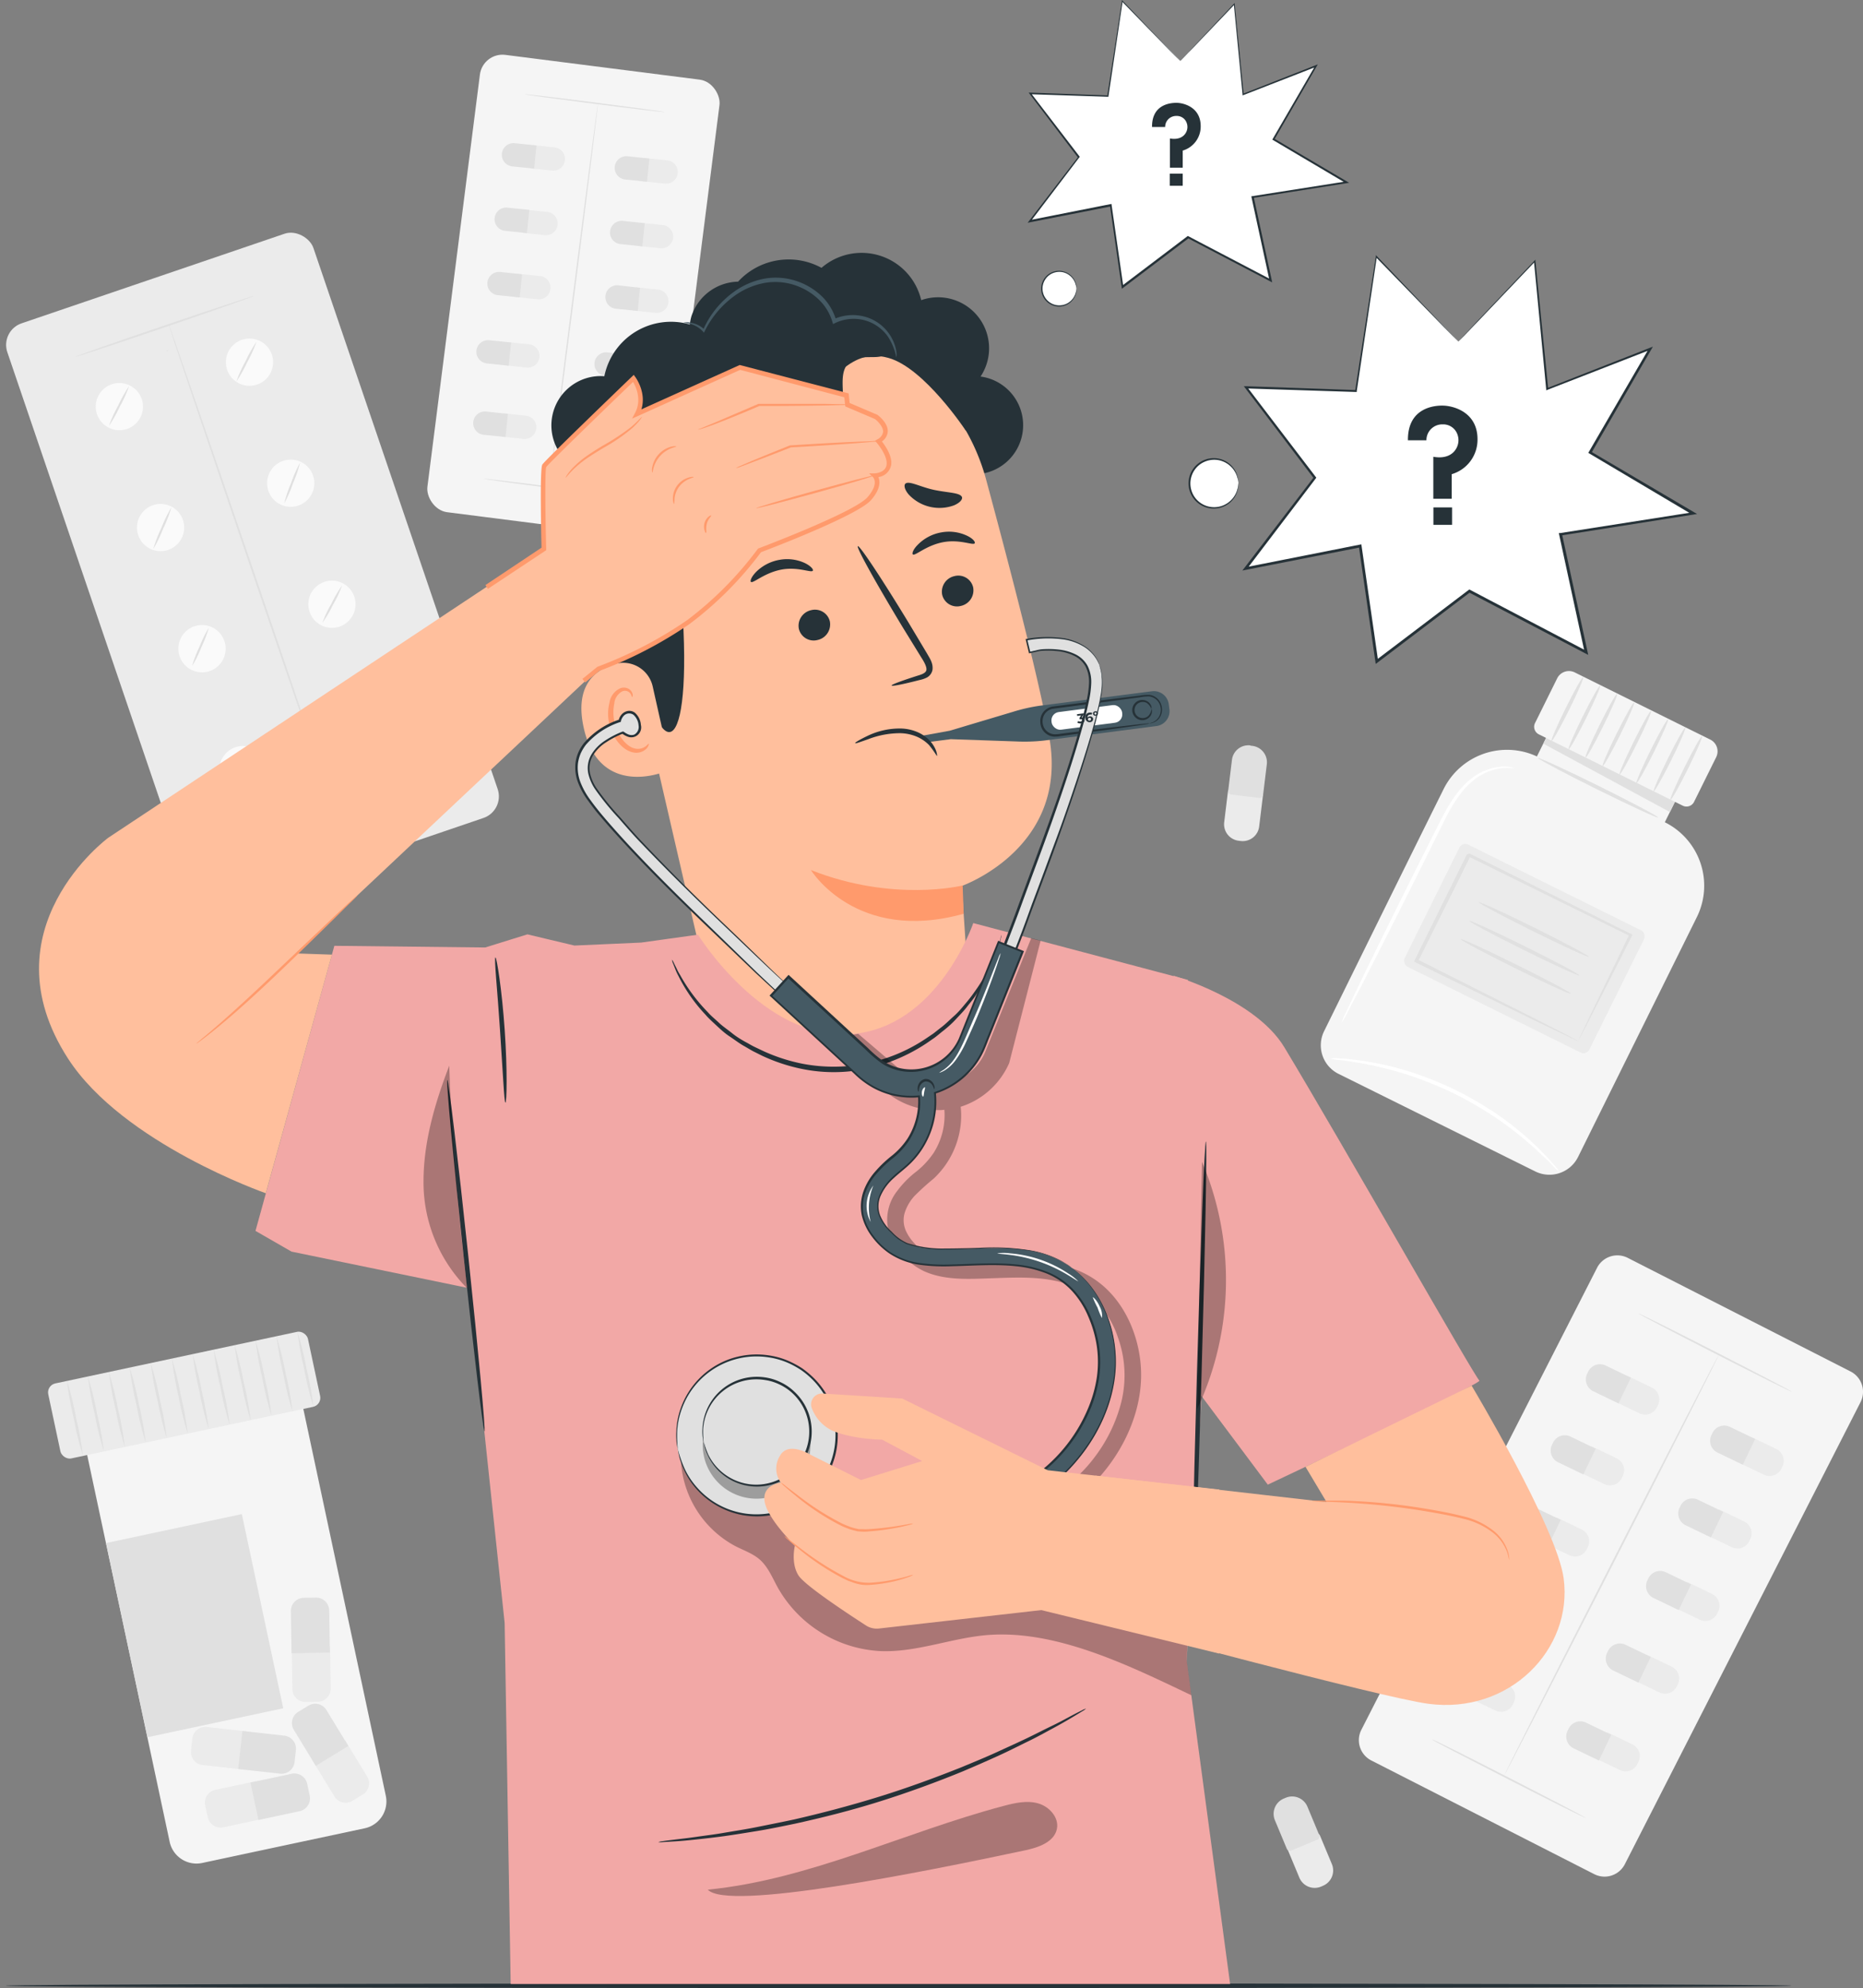 <svg xmlns="http://www.w3.org/2000/svg" viewBox="35.67 22.74 426.21 454.7"><rect x="35.67" y="22.74" width="426.21" height="454.7" fill="#808080" stroke="none"/><g id="freepik--background-complete--inject-186"><path d="M365.93,203.22c-8.19,16.48-21.31,43.13-27.34,55.37a7.29,7.29,0,0,0,3.31,9.76l45,22.31a7.31,7.31,0,0,0,9.79-3.3l27.17-54.85a16.19,16.19,0,0,0-7.32-21.71h0l4-8.07-29.48-14.61-3.78,7.63-.11-.05A16.2,16.2,0,0,0,365.93,203.22Z" style="fill:#f5f5f5"/><polygon points="390.56 189.15 388.74 192.82 417.71 208.47 420.04 203.76 390.56 189.15" style="fill:#e0e0e0"/><path d="M390.51,183.35h34.61a3,3,0,0,1,3,3v11.41a1.93,1.93,0,0,1-1.93,1.93H389.45a1.93,1.93,0,0,1-1.93-1.93V186.35a3,3,0,0,1,3-3Z" transform="translate(127.43 -161.15) rotate(26.36)" style="fill:#f5f5f5"/><path d="M390.64,192.19c-.22-.11,1.22-3.45,3.22-7.48s3.78-7.2,4-7.09-1.22,3.45-3.22,7.48S390.85,192.3,390.64,192.19Z" style="fill:#e0e0e0"/><path d="M394.52,194.12c-.21-.11,1.23-3.46,3.22-7.48s3.79-7.2,4-7.09-1.23,3.45-3.22,7.47S394.73,194.22,394.52,194.12Z" style="fill:#e0e0e0"/><path d="M398.41,196c-.22-.11,1.23-3.45,3.22-7.48s3.78-7.2,4-7.09-1.23,3.45-3.23,7.48S398.62,196.15,398.41,196Z" style="fill:#e0e0e0"/><path d="M402.29,198c-.21-.11,1.23-3.46,3.22-7.48s3.79-7.2,4-7.09-1.23,3.45-3.22,7.47S402.51,198.07,402.29,198Z" style="fill:#e0e0e0"/><path d="M406.18,199.89c-.22-.1,1.23-3.45,3.22-7.48s3.78-7.2,4-7.09-1.23,3.45-3.23,7.48S406.39,200,406.18,199.89Z" style="fill:#e0e0e0"/><path d="M410.06,201.82c-.21-.11,1.23-3.46,3.22-7.48s3.79-7.2,4-7.09-1.23,3.45-3.22,7.47S410.28,201.92,410.06,201.82Z" style="fill:#e0e0e0"/><path d="M414,203.74c-.22-.1,1.23-3.45,3.22-7.48s3.78-7.19,4-7.09-1.23,3.45-3.23,7.48S414.16,203.85,414,203.74Z" style="fill:#e0e0e0"/><path d="M417.83,205.67c-.21-.11,1.23-3.46,3.23-7.48s3.78-7.2,4-7.09-1.23,3.45-3.22,7.47S418.05,205.77,417.83,205.67Z" style="fill:#e0e0e0"/><rect x="360.85" y="224.09" width="47.15" height="31.19" rx="1.48" transform="translate(146.38 -145.76) rotate(26.36)" style="fill:#ebebeb"/><path d="M396.75,260.8a2.62,2.62,0,0,1,.2-.48c.16-.35.36-.79.61-1.32.57-1.21,1.36-2.86,2.35-4.94,2.07-4.29,5-10.33,8.55-17.67l.15.46-37.06-18.26c-.13,0,1.09-.37.57-.2h0v0l0,.05-.05.1-.1.2-.2.4-.39.81-.8,1.6L369,224.77,365.88,231l-5.81,11.67-.18-.53,26.49,13.34,7.61,3.89,2,1.07a5.72,5.72,0,0,1,.72.4,3.22,3.22,0,0,1-.68-.28l-2-.94-7.63-3.66-26.89-13.11-.35-.17.17-.36,5.76-11.69,3.07-6.2c.52-1,1-2.11,1.57-3.17l.79-1.6.4-.81.2-.4.1-.2.05-.11,0,0v0h0l.58-.2,37,18.43.31.15-.16.31c-3.72,7.35-6.79,13.4-9,17.69-1,2-1.86,3.63-2.47,4.8l-.65,1.23A2.11,2.11,0,0,1,396.75,260.8Z" style="fill:#e0e0e0"/><path d="M399.15,241.56c-.11.21-5.83-2.41-12.78-5.85s-12.49-6.41-12.39-6.62,5.83,2.4,12.78,5.85S399.25,241.34,399.15,241.56Z" style="fill:#e0e0e0"/><path d="M397,245.84c-.11.21-5.83-2.41-12.78-5.85s-12.49-6.41-12.39-6.62,5.83,2.4,12.78,5.84S397.13,245.62,397,245.84Z" style="fill:#e0e0e0"/><path d="M395,250c-.11.21-5.82-2.41-12.77-5.85s-12.5-6.41-12.39-6.62,5.82,2.4,12.77,5.85S395.1,249.73,395,250Z" style="fill:#e0e0e0"/><path d="M415,209.71c-.11.21-6.34-2.66-13.93-6.42s-13.64-7-13.54-7.19,6.34,2.66,13.93,6.42S415.1,209.49,415,209.71Z" style="fill:#e0e0e0"/><path d="M342.59,256.62a18.94,18.94,0,0,1,1.15-2.67l3.4-7.12c2.91-6,7-14.27,11.53-23.38l6.44-12.82c2-3.94,4.17-7.42,6.85-9.56a12.75,12.75,0,0,1,7.32-3,8.82,8.82,0,0,1,2.17.17,2.69,2.69,0,0,1,.72.23,18,18,0,0,0-2.86-.06,12.76,12.76,0,0,0-6.95,3.15c-2.53,2.11-4.62,5.51-6.54,9.45l-6.38,12.85c-4.55,9.1-8.7,17.33-11.75,23.26l-3.65,7A17.07,17.07,0,0,1,342.59,256.62Z" style="fill:#fff"/><path d="M392.45,290.79a12.55,12.55,0,0,1-1.71-1.63c-.52-.55-1.17-1.21-2-1.94s-1.64-1.61-2.68-2.48a81.74,81.74,0,0,0-7.46-5.86,88.14,88.14,0,0,0-10-5.9,87.15,87.15,0,0,0-10.75-4.37,82.5,82.5,0,0,0-9.19-2.39c-1.32-.3-2.53-.45-3.59-.63s-2-.3-2.73-.38a12.74,12.74,0,0,1-2.34-.38,12.65,12.65,0,0,1,2.37,0c.76,0,1.69.1,2.76.24s2.31.25,3.64.51a71.57,71.57,0,0,1,9.32,2.23A78.94,78.94,0,0,1,369,272.21a79.75,79.75,0,0,1,10.07,6,71.88,71.88,0,0,1,7.41,6.06c1,.9,1.85,1.82,2.61,2.59s1.38,1.47,1.87,2.05A12.11,12.11,0,0,1,392.45,290.79Z" style="fill:#fff"/><path d="M400.39,451.38l-51-26a5.21,5.21,0,0,1-2.28-7l53.93-105.68a5.22,5.22,0,0,1,7-2.28l51,26a5.21,5.21,0,0,1,2.28,7L407.4,449.1A5.21,5.21,0,0,1,400.39,451.38Z" style="fill:#f5f5f5"/><path d="M398.43,438.51c-.05.1-8-3.84-17.67-8.8s-17.55-9-17.5-9.15,8,3.84,17.68,8.8S398.48,438.41,398.43,438.51Z" style="fill:#e0e0e0"/><path d="M445.67,341.09c-.05.09-8-3.85-17.68-8.8s-17.55-9.05-17.5-9.15,8,3.84,17.68,8.8S445.71,341,445.67,341.09Z" style="fill:#e0e0e0"/><path d="M379.81,428.77c-.1,0,10.82-21.63,24.37-48.2s24.64-48.08,24.73-48-10.81,21.63-24.38,48.21S379.9,428.82,379.81,428.77Z" style="fill:#e0e0e0"/><path d="M410.34,337.56h.49a3,3,0,0,1,3,3V347a0,0,0,0,1,0,0h-6.53a0,0,0,0,1,0,0v-6.4A3,3,0,0,1,410.34,337.56Z" transform="translate(896.92 120.44) rotate(115.66)" style="fill:#ebebeb"/><path d="M402.84,334h.49a3,3,0,0,1,3,3v6.4a0,0,0,0,1,0,0h-6.53a0,0,0,0,1,0,0V337A3,3,0,0,1,402.84,334Z" transform="translate(-76.75 555.3) rotate(-64.33)" style="fill:#e0e0e0"/><path d="M438.86,351.68h.49a3,3,0,0,1,3,3v6.4a0,0,0,0,1,0,0h-6.53a0,0,0,0,1,0,0v-6.4A3,3,0,0,1,438.86,351.68Z" transform="translate(950.51 114.98) rotate(115.67)" style="fill:#ebebeb"/><path d="M431.35,348.08h.49a3,3,0,0,1,3,3v6.4a0,0,0,0,1,0,0h-6.53a0,0,0,0,1,0,0v-6.4a3,3,0,0,1,3-3Z" transform="translate(-73.32 589.01) rotate(-64.34)" style="fill:#e0e0e0"/><path d="M402.35,353.83h.49a3,3,0,0,1,3,3v6.4a0,0,0,0,1,0,0h-6.53a0,0,0,0,1,0,0v-6.4a3,3,0,0,1,3-3Z" transform="translate(900.12 150.96) rotate(115.67)" style="fill:#ebebeb"/><path d="M394.84,350.22h.49a3,3,0,0,1,3,3v6.4a0,0,0,0,1,0,0h-6.53a0,0,0,0,1,0,0v-6.4A3,3,0,0,1,394.84,350.22Z" transform="translate(-95.95 557.31) rotate(-64.33)" style="fill:#e0e0e0"/><path d="M431.51,368.27H432a3,3,0,0,1,3,3v6.4a0,0,0,0,1,0,0h-6.53a0,0,0,0,1,0,0v-6.4A3,3,0,0,1,431.51,368.27Z" transform="translate(954.93 145.37) rotate(115.67)" style="fill:#ebebeb"/><path d="M424,364.66h.49a3,3,0,0,1,3,3v6.4a0,0,0,0,1,0,0H421a0,0,0,0,1,0,0v-6.4a3,3,0,0,1,3-3Z" transform="translate(-92.43 591.78) rotate(-64.33)" style="fill:#e0e0e0"/><path d="M394.35,370.1h.49a3,3,0,0,1,3,3v6.4a0,0,0,0,1,0,0h-6.53a0,0,0,0,1,0,0v-6.4a3,3,0,0,1,3-3Z" transform="translate(903.32 181.49) rotate(115.67)" style="fill:#ebebeb"/><path d="M386.84,366.49h.49a3,3,0,0,1,3,3v6.4a0,0,0,0,1,0,0h-6.53a0,0,0,0,1,0,0v-6.4a3,3,0,0,1,3-3Z" transform="translate(-115.15 559.33) rotate(-64.33)" style="fill:#e0e0e0"/><path d="M424.16,384.85h.49a3,3,0,0,1,3,3v6.4a0,0,0,0,1,0,0h-6.53a0,0,0,0,1,0,0v-6.4A3,3,0,0,1,424.16,384.85Z" transform="translate(959.34 175.75) rotate(115.67)" style="fill:#ebebeb"/><path d="M416.65,381.24h.49a3,3,0,0,1,3,3v6.4a0,0,0,0,1,0,0h-6.53a0,0,0,0,1,0,0v-6.4A3,3,0,0,1,416.65,381.24Z" transform="translate(-111.54 594.56) rotate(-64.33)" style="fill:#e0e0e0"/><path d="M385,387h.49a3,3,0,0,1,3,3v6.4a0,0,0,0,1,0,0H382a0,0,0,0,1,0,0v-6.4A3,3,0,0,1,385,387Z" transform="translate(905.16 214.21) rotate(115.67)" style="fill:#ebebeb"/><path d="M377.47,383.43H378a3,3,0,0,1,3,3v6.4a0,0,0,0,1,0,0h-6.53a0,0,0,0,1,0,0v-6.4A3,3,0,0,1,377.47,383.43Z" transform="translate(-135.73 560.48) rotate(-64.33)" style="fill:#e0e0e0"/><path d="M415,401.44h.49a3,3,0,0,1,3,3v6.4a0,0,0,0,1,0,0h-6.53a0,0,0,0,1,0,0v-6.4a3,3,0,0,1,3-3Z" transform="translate(961.1 207.83) rotate(115.67)" style="fill:#ebebeb"/><path d="M407.44,397.83h.49a3,3,0,0,1,3,3v6.4a0,0,0,0,1,0,0h-6.53a0,0,0,0,1,0,0v-6.4A3,3,0,0,1,407.44,397.83Z" transform="translate(-131.72 595.66) rotate(-64.33)" style="fill:#e0e0e0"/><path d="M377.39,405.54h.49a3,3,0,0,1,3,3V415a0,0,0,0,1,0,0h-6.53a0,0,0,0,1,0,0v-6.4A3,3,0,0,1,377.39,405.54Z" transform="translate(910.96 247.55) rotate(115.66)" style="fill:#ebebeb"/><path d="M369.88,401.93h.49a3,3,0,0,1,3,3v6.4a0,0,0,0,1,0,0h-6.53a0,0,0,0,1,0,0V405A3,3,0,0,1,369.88,401.93Z" transform="translate(-156.7 564.13) rotate(-64.33)" style="fill:#e0e0e0"/><path d="M405.91,419.24h.49a3,3,0,0,1,3,3v6.4a0,0,0,0,1,0,0h-6.53a0,0,0,0,1,0,0v-6.4A3,3,0,0,1,405.91,419.24Z" transform="translate(964.19 241.49) rotate(115.67)" style="fill:#ebebeb"/><path d="M398.4,415.63h.49a3,3,0,0,1,3,3v6.4a0,0,0,0,1,0,0h-6.53a0,0,0,0,1,0,0v-6.4A3,3,0,0,1,398.4,415.63Z" transform="translate(-152.89 597.61) rotate(-64.33)" style="fill:#e0e0e0"/><rect x="139.24" y="37.7" width="55.25" height="105.44" rx="5.21" transform="translate(12.76 -20.36) rotate(7.26)" style="fill:#f5f5f5"/><path d="M178.33,136.32c0,.09-7.18-.76-16-1.88s-16-2.11-16-2.2,7.19.76,16,1.88S178.34,136.23,178.33,136.32Z" style="fill:#e0e0e0"/><path d="M187.71,48.37c0,.09-7.18-.75-16-1.88s-16-2.1-16-2.19,7.18.75,16,1.88S187.73,48.29,187.71,48.37Z" style="fill:#e0e0e0"/><path d="M161.32,134c-.09,0,2.34-19.62,5.42-43.79s5.65-43.77,5.73-43.76-2.33,19.62-5.41,43.8S161.41,134,161.32,134Z" style="fill:#e0e0e0"/><path d="M157,61.24l.54-5.31,5,.52a2.67,2.67,0,0,1,2.38,2.93h0A2.67,2.67,0,0,1,162,61.76Z" style="fill:#ebebeb"/><path d="M158.41,56l-.54,5.31-5-.51a2.68,2.68,0,0,1-2.38-2.93h0a2.66,2.66,0,0,1,2.93-2.38Z" style="fill:#e0e0e0"/><path d="M182.8,64.22l.54-5.31,5,.51a2.68,2.68,0,0,1,2.38,2.93h0a2.66,2.66,0,0,1-2.93,2.38Z" style="fill:#ebebeb"/><path d="M184.23,59l-.54,5.31-5-.52a2.67,2.67,0,0,1-2.38-2.93h0a2.67,2.67,0,0,1,2.93-2.38Z" style="fill:#e0e0e0"/><path d="M155.32,76l.55-5.31,5,.52a2.67,2.67,0,0,1,2.38,2.92h0a2.68,2.68,0,0,1-2.93,2.38Z" style="fill:#ebebeb"/><path d="M156.76,70.74l-.55,5.31-5-.52a2.66,2.66,0,0,1-2.38-2.92h0a2.66,2.66,0,0,1,2.93-2.38Z" style="fill:#e0e0e0"/><path d="M181.73,79l.55-5.3,5,.51a2.66,2.66,0,0,1,2.38,2.93h0a2.66,2.66,0,0,1-2.92,2.38Z" style="fill:#ebebeb"/><path d="M183.17,73.78l-.55,5.31-5-.52a2.66,2.66,0,0,1-2.38-2.93h0a2.67,2.67,0,0,1,2.92-2.38Z" style="fill:#e0e0e0"/><path d="M153.67,90.68l.55-5.31,5,.51a2.68,2.68,0,0,1,2.38,2.93h0a2.66,2.66,0,0,1-2.93,2.38Z" style="fill:#ebebeb"/><path d="M155.11,85.46l-.55,5.31-5-.52a2.66,2.66,0,0,1-2.38-2.93h0a2.67,2.67,0,0,1,2.92-2.38Z" style="fill:#e0e0e0"/><path d="M180.66,93.77l.55-5.31,5,.52a2.67,2.67,0,0,1,2.38,2.93h0a2.68,2.68,0,0,1-2.93,2.38Z" style="fill:#ebebeb"/><path d="M182.1,88.56l-.54,5.3-5-.51a2.66,2.66,0,0,1-2.38-2.93h0A2.66,2.66,0,0,1,177.1,88Z" style="fill:#e0e0e0"/><path d="M151.15,106.28l.55-5.3,5,.51a2.66,2.66,0,0,1,2.38,2.93h0a2.66,2.66,0,0,1-2.93,2.38Z" style="fill:#ebebeb"/><path d="M152.59,101.07l-.55,5.31-5-.52a2.67,2.67,0,0,1-2.38-2.93h0a2.68,2.68,0,0,1,2.93-2.38Z" style="fill:#e0e0e0"/><path d="M178.17,109.07l.55-5.31,5,.52a2.66,2.66,0,0,1,2.38,2.93h0a2.67,2.67,0,0,1-2.92,2.38Z" style="fill:#ebebeb"/><path d="M179.61,103.86l-.55,5.3-5-.51a2.66,2.66,0,0,1-2.38-2.93h0a2.66,2.66,0,0,1,2.93-2.38Z" style="fill:#e0e0e0"/><path d="M150.43,122.6l.55-5.31,5,.52a2.66,2.66,0,0,1,2.38,2.93h0a2.67,2.67,0,0,1-2.93,2.38Z" style="fill:#ebebeb"/><path d="M151.87,117.39l-.55,5.3-5-.51a2.66,2.66,0,0,1-2.38-2.93h0a2.66,2.66,0,0,1,2.92-2.38Z" style="fill:#e0e0e0"/><path d="M176.14,125.25l.55-5.3,5,.51a2.66,2.66,0,0,1,2.38,2.93h0a2.66,2.66,0,0,1-2.92,2.38Z" style="fill:#ebebeb"/><path d="M177.58,120l-.55,5.31-5-.52a2.66,2.66,0,0,1-2.38-2.93h0a2.67,2.67,0,0,1,2.92-2.38Z" style="fill:#e0e0e0"/><rect x="56.46" y="82.67" width="73.97" height="141.16" rx="5.21" transform="translate(-44.43 38.32) rotate(-18.81)" style="fill:#ebebeb"/><path d="M68.09,114a5.4,5.4,0,1,1-6.86-3.37A5.41,5.41,0,0,1,68.09,114Z" style="fill:#fafafa"/><path d="M97.86,103.84A5.4,5.4,0,1,1,91,100.47,5.39,5.39,0,0,1,97.86,103.84Z" style="fill:#fafafa"/><path d="M77.52,141.66a5.4,5.4,0,1,1-6.86-3.37A5.41,5.41,0,0,1,77.52,141.66Z" style="fill:#fafafa"/><path d="M107.29,131.52a5.4,5.4,0,1,1-6.86-3.37A5.4,5.4,0,0,1,107.29,131.52Z" style="fill:#fafafa"/><path d="M87,169.34A5.41,5.41,0,1,1,80.09,166,5.41,5.41,0,0,1,87,169.34Z" style="fill:#fafafa"/><path d="M116.72,159.2a5.4,5.4,0,1,1-6.86-3.37A5.4,5.4,0,0,1,116.72,159.2Z" style="fill:#fafafa"/><circle cx="91.26" cy="198.77" r="5.41" transform="translate(-109.19 111.27) rotate(-41.76)" style="fill:#fafafa"/><path d="M126.15,186.88a5.4,5.4,0,1,1-6.86-3.37A5.41,5.41,0,0,1,126.15,186.88Z" style="fill:#fafafa"/><path d="M65.19,111.08a29.77,29.77,0,0,1-2.11,4.64,31.68,31.68,0,0,1-2.49,4.44,28.67,28.67,0,0,1,2.11-4.64A30.53,30.53,0,0,1,65.19,111.08Z" style="fill:#e0e0e0"/><path d="M94.35,100.91a31.46,31.46,0,0,1-2.11,4.64,31.1,31.1,0,0,1-2.5,4.44,30.94,30.94,0,0,1,2.11-4.64A30,30,0,0,1,94.35,100.91Z" style="fill:#e0e0e0"/><path d="M74.89,138.76A30.93,30.93,0,0,1,73,143.63a33,33,0,0,1-2.27,4.7,31.64,31.64,0,0,1,1.87-4.87A31.73,31.73,0,0,1,74.89,138.76Z" style="fill:#e0e0e0"/><path d="M104.31,128.56a29.14,29.14,0,0,1-1.62,4.74,29.12,29.12,0,0,1-2,4.58,29.63,29.63,0,0,1,1.61-4.74A29.67,29.67,0,0,1,104.31,128.56Z" style="fill:#e0e0e0"/><path d="M83.44,166.33a28.19,28.19,0,0,1-1.71,4.45,26.64,26.64,0,0,1-2.11,4.29,27,27,0,0,1,1.71-4.46A26.78,26.78,0,0,1,83.44,166.33Z" style="fill:#e0e0e0"/><path d="M113.93,156.65a26.38,26.38,0,0,1-2.07,4.38,27.72,27.72,0,0,1-2.45,4.18,27.4,27.4,0,0,1,2.07-4.38A28.08,28.08,0,0,1,113.93,156.65Z" style="fill:#e0e0e0"/><path d="M93.68,194.39a30.21,30.21,0,0,1-2.24,4.55,31.34,31.34,0,0,1-2.62,4.34,30.74,30.74,0,0,1,2.24-4.55A29.86,29.86,0,0,1,93.68,194.39Z" style="fill:#e0e0e0"/><path d="M123.38,183.36a34.69,34.69,0,0,1-1.88,5.18,34.41,34.41,0,0,1-2.29,5,36.45,36.45,0,0,1,1.89-5.18A35.72,35.72,0,0,1,123.38,183.36Z" style="fill:#e0e0e0"/><path d="M134.24,201.71c0,.11-9.08,3.32-20.37,7.16s-20.47,6.87-20.51,6.76,9.08-3.32,20.37-7.17S134.2,201.59,134.24,201.71Z" style="fill:#e0e0e0"/><path d="M93.78,90.42c0,.12-9.08,3.32-20.37,7.17s-20.47,6.87-20.51,6.76S62,101,73.27,97.18,93.74,90.31,93.78,90.42Z" style="fill:#e0e0e0"/><path d="M73.92,102.93a.3.3,0,0,1-.16,0l-.05,0,0,0h0l.41-.14h0c0,.07,0,.16-.16.19s-.22,0-.25-.06h0l.41-.13h0v0a.09.09,0,0,1,0,.06A.24.24,0,0,1,73.92,102.93Z" style="fill:#e0e0e0"/><path d="M112.41,208.9c-.11,0-8.73-25-19.25-55.85s-19-56-18.85-56S83,122,93.56,152.91,112.52,208.86,112.41,208.9Z" style="fill:#e0e0e0"/><path d="M64.29,341.09h50.54a0,0,0,0,1,0,0v98.65a6.28,6.28,0,0,1-6.28,6.28h-38a6.28,6.28,0,0,1-6.28-6.28V341.09a0,0,0,0,1,0,0Z" transform="translate(-80.1 27.33) rotate(-12.04)" style="fill:#f5f5f5"/><rect x="64.29" y="371.86" width="31.77" height="45.41" transform="translate(-80.52 25.39) rotate(-12.04)" style="fill:#e0e0e0"/><rect x="47.41" y="333.06" width="60.75" height="17.54" rx="2.1" transform="translate(-69.57 23.74) rotate(-12.04)" style="fill:#ebebeb"/><path d="M54.65,355.74a71.18,71.18,0,0,1-2.09-8.53A71,71,0,0,1,51,338.58a73,73,0,0,1,2.09,8.52A73.72,73.72,0,0,1,54.65,355.74Z" style="fill:#e0e0e0"/><path d="M59.44,354.72a73.55,73.55,0,0,1-2.09-8.53,73.78,73.78,0,0,1-1.57-8.63,70.69,70.69,0,0,1,2.09,8.52A70.93,70.93,0,0,1,59.44,354.72Z" style="fill:#e0e0e0"/><path d="M64.24,353.69a69.5,69.5,0,0,1-2.1-8.52,70,70,0,0,1-1.56-8.63,72.37,72.37,0,0,1,2.09,8.52A73.78,73.78,0,0,1,64.24,353.69Z" style="fill:#e0e0e0"/><path d="M69,352.67a70.69,70.69,0,0,1-2.09-8.52,73.72,73.72,0,0,1-1.57-8.64A71.18,71.18,0,0,1,67.46,344,73.38,73.38,0,0,1,69,352.67Z" style="fill:#e0e0e0"/><path d="M73.82,351.65a73.68,73.68,0,0,1-2.09-8.52,73.72,73.72,0,0,1-1.57-8.64,70.11,70.11,0,0,1,2.1,8.52A70,70,0,0,1,73.82,351.65Z" style="fill:#e0e0e0"/><path d="M78.62,350.63a70,70,0,0,1-2.1-8.53A69.68,69.68,0,0,1,75,333.47,73,73,0,0,1,77.05,342,73.72,73.72,0,0,1,78.62,350.63Z" style="fill:#e0e0e0"/><path d="M83.41,349.6a70.07,70.07,0,0,1-2.09-8.52,73.78,73.78,0,0,1-1.57-8.63A70.69,70.69,0,0,1,81.84,341,73.78,73.78,0,0,1,83.41,349.6Z" style="fill:#e0e0e0"/><path d="M88.2,348.58a73,73,0,0,1-2.09-8.52,69.65,69.65,0,0,1-1.56-8.64A73.55,73.55,0,0,1,86.64,340,70,70,0,0,1,88.2,348.58Z" style="fill:#e0e0e0"/><path d="M93,347.56A70.69,70.69,0,0,1,90.91,339a71.29,71.29,0,0,1-1.57-8.64,73.55,73.55,0,0,1,2.09,8.53A73.38,73.38,0,0,1,93,347.56Z" style="fill:#e0e0e0"/><path d="M97.79,346.54A73.68,73.68,0,0,1,95.7,338a73.72,73.72,0,0,1-1.57-8.64,70.69,70.69,0,0,1,2.09,8.52A71.29,71.29,0,0,1,97.79,346.54Z" style="fill:#e0e0e0"/><path d="M102.58,345.52a73.55,73.55,0,0,1-2.09-8.53,70,70,0,0,1-1.56-8.63,73,73,0,0,1,2.09,8.52A70,70,0,0,1,102.58,345.52Z" style="fill:#e0e0e0"/><path d="M107.38,344.49a70.07,70.07,0,0,1-2.09-8.52,73.78,73.78,0,0,1-1.57-8.63,70.69,70.69,0,0,1,2.09,8.52A73.78,73.78,0,0,1,107.38,344.49Z" style="fill:#e0e0e0"/><path d="M87.74,429.38h2.73a3,3,0,0,1,3,3V442a0,0,0,0,1,0,0H84.71a0,0,0,0,1,0,0V432.4a3,3,0,0,1,3-3Z" transform="translate(-318.45 613.71) rotate(-102.04)" style="fill:#ebebeb"/><path d="M98.67,427.05h2.73a3,3,0,0,1,3,3v9.63a0,0,0,0,1,0,0H95.65a0,0,0,0,1,0,0v-9.63A3,3,0,0,1,98.67,427.05Z" transform="translate(503.03 245.17) rotate(77.96)" style="fill:#e0e0e0"/><path d="M105.5,399.33h2.73a3,3,0,0,1,3,3V412a0,0,0,0,1,0,0h-8.77a0,0,0,0,1,0,0v-9.63A3,3,0,0,1,105.5,399.33Z" transform="translate(219.81 809.66) rotate(179.14)" style="fill:#ebebeb"/><path d="M105.33,388.15h2.73a3,3,0,0,1,3,3v9.63a0,0,0,0,1,0,0h-8.77a0,0,0,0,1,0,0v-9.63a3,3,0,0,1,3-3Z" transform="translate(-5.93 1.65) rotate(-0.86)" style="fill:#e0e0e0"/><path d="M112.81,422.18h2.73a3,3,0,0,1,3,3v9.63a0,0,0,0,1,0,0h-8.77a0,0,0,0,1,0,0V425.2A3,3,0,0,1,112.81,422.18Z" transform="translate(434.67 734.99) rotate(148.64)" style="fill:#ebebeb"/><path d="M107,412.63h2.73a3,3,0,0,1,3,3v9.63a0,0,0,0,1,0,0H104a0,0,0,0,1,0,0v-9.63A3,3,0,0,1,107,412.63Z" transform="translate(-202.21 117.6) rotate(-31.36)" style="fill:#e0e0e0"/><path d="M84.45,416.12h2.73a3,3,0,0,1,3,3v9.63a0,0,0,0,1,0,0H81.42a0,0,0,0,1,0,0v-9.63a3,3,0,0,1,3-3Z" transform="translate(-343.53 461.07) rotate(-83.66)" style="fill:#ebebeb"/><path d="M95.56,417.36h2.73a3,3,0,0,1,3,3V430a0,0,0,0,1,0,0H92.54a0,0,0,0,1,0,0v-9.63A3,3,0,0,1,95.56,417.36Z" transform="translate(528.72 374.15) rotate(96.34)" style="fill:#e0e0e0"/><path d="M319.76,203.46h.48a3.79,3.79,0,0,1,3.79,3.79v7.07a.77.77,0,0,1-.77.77h-6.52a.77.77,0,0,1-.77-.77v-7.07a3.79,3.79,0,0,1,3.79-3.79Z" transform="translate(612.35 455.69) rotate(-173.06)" style="fill:#ebebeb"/><path d="M321,193.26h.48a3.79,3.79,0,0,1,3.79,3.79v7.07a.77.77,0,0,1-.77.77H318a.77.77,0,0,1-.77-.77V197a3.79,3.79,0,0,1,3.79-3.79Z" transform="translate(26.41 -37.36) rotate(6.94)" style="fill:#e0e0e0"/><path d="M335.57,443H336a3.79,3.79,0,0,1,3.79,3.79v7.07a.77.77,0,0,1-.77.77h-6.52a.77.77,0,0,1-.77-.77V446.8a3.79,3.79,0,0,1,3.79-3.79Z" transform="translate(818.48 733.84) rotate(157.37)" style="fill:#ebebeb"/><path d="M331.62,433.52h.48a3.79,3.79,0,0,1,3.79,3.79v7.07a.77.77,0,0,1-.77.77H328.6a.77.77,0,0,1-.77-.77v-7.07A3.79,3.79,0,0,1,331.62,433.52Z" transform="translate(-143.52 161.55) rotate(-22.63)" style="fill:#e0e0e0"/></g><g id="freepik--Table--inject-186"><path d="M445.51,476.9c0,.3-91.47.54-204.27.54S37,477.2,37,476.9s91.44-.53,204.28-.53S445.51,476.61,445.51,476.9Z" style="fill:#263238"/></g><g id="freepik--speech-bubbles--inject-186"><polygon points="369.32 100.86 350.54 81.42 345.87 112.17 320.71 111.32 336.46 132 320.62 152.78 346.85 147.61 350.64 174.01 371.85 157.94 398.59 171.94 392.74 144.93 423.08 140.15 399.48 126.22 413.24 102.49 389.65 111.71 386.79 82.45 369.32 100.86" style="fill:#fff"/><path d="M369.32,100.86s.39-.38,1.15-1.17,1.91-2,3.39-3.52l13-13.62-.26-.09c.76,8,1.71,17.84,2.8,29.28l0,.28.26-.11,23.6-9.18-.31-.36-13.78,23.71-.14.24.24.14,23.59,14,.1-.56-30.34,4.76-.33,0,.07.33c1.86,8.61,3.83,17.73,5.85,27l.46-.35-23.16-12.14L372,157.65l-.18-.09-.17.12-21.2,16.07.51.21q-1.95-13.5-3.8-26.39l-.05-.33-.32.06-26.23,5.19.3.48q8.22-10.83,15.82-20.8l.13-.18-.13-.17-15.76-20.65-.21.41,25.15.81h.2l0-.19c1.81-12.12,3.35-22.42,4.6-30.77l-.26.08L364.49,96l3.61,3.68,1.22,1.22s-.41-.45-1.22-1.3l-3.58-3.76L350.65,81.31l-.22-.23,0,.31c-1.29,8.35-2.87,18.65-4.74,30.75l.23-.19-25.16-.88-.54,0,.33.43,15.72,20.69v-.35L320.38,152.6l-.49.63.78-.15,26.24-5.16-.37-.26,3.78,26.39.08.54.44-.33L372,158.2l-.34,0,3.57,1.87,23.17,12.13.62.32-.15-.68c-2-9.29-4-18.4-5.86-27l-.26.38,30.34-4.79.83-.14-.73-.42L399.62,126l.1.38,13.74-23.74.36-.63-.67.27-23.57,9.25.29.18c-1.15-11.42-2.14-21.31-2.93-29.26l0-.33-.22.24L373.82,96l-3.36,3.59C369.71,100.42,369.32,100.86,369.32,100.86Z" style="fill:#263238"/><path d="M319,133.32a5.61,5.61,0,1,1-5.6-5.61A5.6,5.6,0,0,1,319,133.32Z" style="fill:#fff"/><path d="M319,133.32s0-.5-.25-1.35a5.54,5.54,0,0,0-2.05-3,5.61,5.61,0,0,0-2.3-1,5.52,5.52,0,0,0-2.85.26,5.36,5.36,0,0,0-2.51,1.89,5.43,5.43,0,0,0,2.51,8.29,5.45,5.45,0,0,0,5.15-.75,5.55,5.55,0,0,0,2.05-3c.23-.85.21-1.35.25-1.35s0,.12,0,.36a4.82,4.82,0,0,1-.13,1,5.61,5.61,0,0,1-2,3.18,5.74,5.74,0,0,1-5.46.87,5.74,5.74,0,0,1-2.7-2,5.77,5.77,0,0,1,0-6.86,5.74,5.74,0,0,1,2.7-2,5.82,5.82,0,0,1,3-.23,5.64,5.64,0,0,1,4.44,4.28,4.75,4.75,0,0,1,.13,1C319,133.19,319,133.32,319,133.32Z" style="fill:#263238"/><path d="M357.77,123.44H362a3.62,3.62,0,0,1,3.72-3.64,3.44,3.44,0,0,1,3.34,2.2,3.84,3.84,0,0,1-.31,3.45c-.72,1.19-2.3,2.27-5.17,1.76v9.61h4.21v-5.63a8.22,8.22,0,0,0,5.9-8c0-6.23-5.58-7.68-8-7.68C363.92,115.48,357.69,115.92,357.77,123.44Z" style="fill:#263238"/><rect x="363.6" y="138.79" width="4.27" height="3.99" style="fill:#263238"/><polygon points="305.7 36.68 292.43 22.94 289.13 44.67 271.35 44.07 282.48 58.68 271.28 73.37 289.82 69.72 292.5 88.37 307.49 77.02 326.39 86.92 322.25 67.82 343.69 64.44 327.01 54.6 336.74 37.83 320.07 44.35 318.04 23.67 305.7 36.68" style="fill:#fff"/><path d="M305.7,36.68l.81-.83,2.4-2.48c2.11-2.22,5.22-5.46,9.21-9.63l-.18-.06c.54,5.61,1.21,12.61,2,20.69l0,.19.19-.07L336.8,38l-.22-.26c-3,5.18-6.28,10.82-9.74,16.76l-.1.17.17.1,16.67,9.86.08-.4L322.21,67.6l-.23,0,0,.23c1.32,6.08,2.71,12.52,4.13,19.09l.33-.25-16.37-8.57-2.53-1.33-.13-.06-.11.08-15,11.36.36.15c-.91-6.36-1.81-12.59-2.68-18.65l0-.23-.23,0-18.54,3.67.21.33q5.82-7.64,11.18-14.7l.1-.12-.1-.12L271.49,44l-.15.29,17.78.58h.14l0-.13c1.28-8.56,2.37-15.84,3.25-21.74l-.18.05,9.93,10.2,2.56,2.61.86.86-.86-.92-2.53-2.66c-2.24-2.33-5.53-5.77-9.8-10.24l-.16-.16,0,.22c-.91,5.9-2,13.18-3.35,21.73l.16-.13-17.77-.63H271l.23.3q5.22,6.89,11.11,14.62v-.24L271.11,73.24l-.34.45.55-.11,18.54-3.64-.26-.19,2.67,18.65.06.39.31-.24,15-11.35-.25,0,2.53,1.33,16.37,8.57.43.22-.1-.47c-1.42-6.57-2.82-13-4.14-19.1l-.19.27,21.45-3.38.58-.1-.51-.3-16.68-9.83.07.27c3.44-5.94,6.7-11.59,9.7-16.78l.26-.44-.48.19L320,44.21l.2.13c-.81-8.08-1.51-15.07-2.07-20.68l0-.24-.16.17-9.09,9.67c-1,1.11-1.83,2-2.37,2.53S305.7,36.68,305.7,36.68Z" style="fill:#263238"/><path d="M281.93,88.79a4,4,0,1,1-4-4A4,4,0,0,1,281.93,88.79Z" style="fill:#fff"/><path d="M281.93,88.79s0-.35-.18-1a3.92,3.92,0,0,0-1.45-2.11,3.8,3.8,0,0,0-1.62-.71,3.93,3.93,0,0,0-2,.18,3.72,3.72,0,0,0-1.77,1.34,3.82,3.82,0,0,0,0,4.52,3.82,3.82,0,0,0,3.79,1.51,3.79,3.79,0,0,0,1.62-.7,4,4,0,0,0,1.45-2.12c.16-.6.15-.95.18-.95a1,1,0,0,1,0,.25,2.75,2.75,0,0,1-.08.73A4,4,0,0,1,280.43,92a4,4,0,0,1-3.86.61,4.05,4.05,0,0,1-1.91-1.42,4.08,4.08,0,0,1,1.91-6.27,4.1,4.1,0,0,1,2.15-.16,4.15,4.15,0,0,1,1.71.78,4,4,0,0,1,1.43,2.25,2.72,2.72,0,0,1,.08.72A1,1,0,0,1,281.93,88.79Z" style="fill:#263238"/><path d="M299.23,51.79h3a2.51,2.51,0,0,1,2.58-2.53,2.38,2.38,0,0,1,2.32,1.52,2.65,2.65,0,0,1-.21,2.4c-.5.83-1.6,1.58-3.6,1.23v6.68h2.93V57.18a5.73,5.73,0,0,0,4.11-5.59c0-4.33-3.89-5.33-5.55-5.33C303.5,46.26,299.17,46.56,299.23,51.79Z" style="fill:#263238"/><rect x="303.28" y="62.46" width="2.97" height="2.77" style="fill:#263238"/></g><g id="freepik--Character--inject-186"><path d="M193.85,95.08a11.49,11.49,0,0,1,10.67-7.92A15.71,15.71,0,0,1,223.61,84a14,14,0,0,1,22.81,7.39A11.67,11.67,0,0,1,260,108.86a11.23,11.23,0,0,1-.66,22.33L198.3,107.6A11.49,11.49,0,0,1,193.85,95.08Z" style="fill:#263238"/><path d="M261.27,132.43A47.63,47.63,0,0,0,206.6,98l-2.42.45c-25.86,6.38-34.89,31.9-27.8,57.58l19.94,86.35,5.62,10.28L244.25,272l13.24-20.08-1.79-26.55s24.41-8.57,20.06-33.75C273.66,179.41,267.29,154.72,261.27,132.43Z" style="fill:#ffbf9d"/><path d="M255.9,225.26s-15.86,3.94-34.71-3.53c0,0,10.29,16.87,34.94,10Z" style="fill:#ff9a6c"/><path d="M258.3,157.06a3.65,3.65,0,0,1-2.79,4.26,3.48,3.48,0,0,1-4.29-2.55,3.65,3.65,0,0,1,2.78-4.26A3.48,3.48,0,0,1,258.3,157.06Z" style="fill:#263238"/><path d="M258.66,147c-.35.55-3.45-1-7.31-.24s-6.33,3.19-6.83,2.79c-.25-.17,0-1.1,1.12-2.22a9.91,9.91,0,0,1,5.36-2.82,9.65,9.65,0,0,1,5.93.77C258.29,145.93,258.84,146.7,258.66,147Z" style="fill:#263238"/><path d="M225.52,164.85a3.65,3.65,0,0,1-2.79,4.26,3.48,3.48,0,0,1-4.3-2.55,3.65,3.65,0,0,1,2.78-4.26A3.5,3.5,0,0,1,225.52,164.85Z" style="fill:#263238"/><path d="M221.62,153.27c-.36.55-3.45-1-7.31-.23s-6.33,3.19-6.84,2.79c-.24-.17.05-1.1,1.13-2.23a10,10,0,0,1,5.36-2.81,9.65,9.65,0,0,1,5.93.77C221.24,152.25,221.8,153,221.62,153.27Z" style="fill:#263238"/><path d="M239.65,179.53c-.06-.22,2.27-1.08,6.06-2.29,1-.29,1.87-.66,1.91-1.36s-.51-1.74-1.2-2.8l-4.31-7c-6-9.94-10.6-18.18-10.19-18.42s5.61,7.62,11.65,17.56l4.19,7c.58,1.05,1.46,2.2,1.23,3.78a2.53,2.53,0,0,1-1.35,1.74,6.88,6.88,0,0,1-1.63.54C242.13,179.28,239.71,179.75,239.65,179.53Z" style="fill:#263238"/><path d="M242.8,133.36c.86-.73,3.32.72,6.5,1.41s6,.61,6.44,1.65c.19.5-.42,1.29-1.77,1.88a9.62,9.62,0,0,1-10.42-2.47C242.6,134.7,242.42,133.73,242.8,133.36Z" style="fill:#263238"/><path d="M256.71,121.36s-9.55-14.51-17.82-16.77c-10-2.74-12.09,8.07-21.3,7.25s-18.77-3.46-26.46,5c-8.42,9.22-2.86,13.57-1.4,24.83,5.94,45.66.05,60-6.25,39.12-.69-2.29-7.5-2.94-10.29-12.62-3.62-12.55-7-28-5.82-37.57,1-8.09,4.36-14.18,11.1-21.46C189.1,97.63,206,94.29,217.73,93.31S254.1,101.46,256.71,121.36Z" style="fill:#263238"/><path d="M185,179.77a6.94,6.94,0,0,0-8.59-5.2c-4.6,1.31-9.32,4.94-7.21,14.57,3.73,17.08,20.11,9.8,20,9.31C189.14,198.11,186.59,186.91,185,179.77Z" style="fill:#ffbf9d"/><path d="M184.07,192.83c-.09,0-.25.28-.71.62a3,3,0,0,1-2.21.53c-2-.27-4.09-2.8-4.85-5.86a10.14,10.14,0,0,1-.1-4.44,3.51,3.51,0,0,1,1.74-2.77,1.53,1.53,0,0,1,1.93.43c.34.43.3.79.4.8s.3-.37,0-1a1.87,1.87,0,0,0-.91-.92,2.25,2.25,0,0,0-1.74-.08,4.28,4.28,0,0,0-2.52,3.33,10.23,10.23,0,0,0,0,5c.86,3.42,3.32,6.25,5.95,6.43a3.25,3.25,0,0,0,2.62-1.05C184.13,193.25,184.13,192.85,184.07,192.83Z" style="fill:#ff9a6c"/><path d="M179.12,146.43c2.51,1.11,5.16,2.24,7.9,2s5.52-2.35,5.48-5.1c0-1.23-.57-2.56.05-3.63.73-1.28,2.53-1.26,4-1.37a11.16,11.16,0,0,0,9.92-10c1.62,1.67,4.58,1,6.28-.57s2.56-3.86,3.75-5.87,3-4,5.35-4c1.3-.06,2.63.48,3.89.12,2.22-.61,2.83-3.46,2.75-5.76s-.29-5,1.39-6.54,4-1.23,6.12-1.31,4.72-1.06,4.87-3.19a4.13,4.13,0,0,0-1.34-3,11.33,11.33,0,0,0-13.92-1.77,15.34,15.34,0,0,0-28.25,2.22,15.56,15.56,0,0,0-23.43,10.12,11.28,11.28,0,0,0-9.51,18.46c-2.76,2.33-4.83,5.89-4.24,9.46s4.72,6.47,8,4.89a6.25,6.25,0,0,0,11.76,4.16" style="fill:#263238"/><path d="M166.89,141.81c-.07,0,0,1.5,1.68,3.1a5.6,5.6,0,0,0,3.83,1.42A6.07,6.07,0,0,0,177,144l-.75,0a17.67,17.67,0,0,0,4.23,3.65A10,10,0,0,0,184,149a6.78,6.78,0,0,0,3.52-.31A6.92,6.92,0,0,0,192,145a10.09,10.09,0,0,0,.72-3.83,3.33,3.33,0,0,0-.12-1.41c-.08,0-.14.49-.27,1.38a11.39,11.39,0,0,1-1,3.56c-1.17,2.77-6.24,5-10.28,2.16a18,18,0,0,1-4-3.41l-.4-.45-.35.48a5.26,5.26,0,0,1-3.9,2.08,5.12,5.12,0,0,1-3.41-1.06A8.4,8.4,0,0,1,166.89,141.81Z" style="fill:#455a64"/><path d="M192.07,96.55c0,.06.47,0,1.3.22a6,6,0,0,1,3.09,1.77l.26.29.18-.36A21.88,21.88,0,0,1,204,90.2a17,17,0,0,1,6.49-2.73,14.19,14.19,0,0,1,7.66.72,14.43,14.43,0,0,1,5.09,3.31,11.69,11.69,0,0,1,2.85,4.82l.16.54.49-.24a9.79,9.79,0,0,1,7.3-.46,9.68,9.68,0,0,1,4.69,3.46,13.15,13.15,0,0,1,2,4.89,3.62,3.62,0,0,0,0-1.44,10,10,0,0,0-6.39-7.64,10.5,10.5,0,0,0-8,.35l.65.3a12.65,12.65,0,0,0-3-5.27,15.22,15.22,0,0,0-5.44-3.56,15,15,0,0,0-8.2-.74,17.51,17.51,0,0,0-6.81,3,21.26,21.26,0,0,0-7.05,8.76l.44-.07a5.94,5.94,0,0,0-3.43-1.68A2.61,2.61,0,0,0,192.07,96.55Z" style="fill:#455a64"/><path d="M303.2,184.91h0l-.14-1.07h0a3.44,3.44,0,0,0-3.85-3l-25.72,3.32a39.66,39.66,0,0,0-6.13,1.4l-14.43,4.31L246.7,191l1.53,1.44,4.94-.64,15.05.52a40.35,40.35,0,0,0,6.28-.2l25.73-3.32A3.44,3.44,0,0,0,303.2,184.91Z" style="fill:#455a64"/><path d="M298.66,188.19a4.58,4.58,0,0,1,.6-.2,3.22,3.22,0,0,0,1.39-1.07,3.15,3.15,0,0,0,.48-2.65,3,3,0,0,0-2.54-2.25,10.65,10.65,0,0,0-2.16.2l-2.39.32-5.28.71-12.1,1.58a2.84,2.84,0,0,0-2.24,1.68,3.18,3.18,0,0,0,.17,2.76,2.89,2.89,0,0,0,2.24,1.41,7.56,7.56,0,0,0,1.39-.11l1.42-.18,9.89-1.22,6.67-.77,1.82-.18a2.6,2.6,0,0,1,.64,0,3.14,3.14,0,0,1-.63.13l-1.8.29-6.66.94-9.87,1.33-1.41.19a7.93,7.93,0,0,1-1.5.12,3.39,3.39,0,0,1-2.66-1.66,3.56,3.56,0,0,1-.46-1.57,3.31,3.31,0,0,1,.26-1.67,3.4,3.4,0,0,1,2.66-2l12.11-1.54,5.28-.65,2.4-.29a10.76,10.76,0,0,1,2.26-.17,3.27,3.27,0,0,1,2.78,2.57,3.37,3.37,0,0,1-.6,2.84,3.14,3.14,0,0,1-1.53,1A1.9,1.9,0,0,1,298.66,188.19Z" style="fill:#263238"/><rect x="276.19" y="184.76" width="16.29" height="4.07" rx="1.92" transform="translate(-21.55 37.88) rotate(-7.34)" style="fill:#fff"/><path d="M299.07,184.88A2.82,2.82,0,0,0,298,183.5a2,2,0,0,0-1.79,0,1.84,1.84,0,0,0,.44,3.42,1.92,1.92,0,0,0,1.73-.44,2.84,2.84,0,0,0,.74-1.61s.11.17.1.52a2,2,0,0,1-.57,1.36,2.28,2.28,0,0,1-2.1.66,2.32,2.32,0,0,1-.56-4.35,2.26,2.26,0,0,1,2.2.1,2.08,2.08,0,0,1,.9,1.17C299.13,184.68,299.1,184.87,299.07,184.88Z" style="fill:#263238"/><path d="M250,195.65a22.23,22.23,0,0,0-1.79-2.51,8.81,8.81,0,0,0-2.67-1.86,10.29,10.29,0,0,0-3.89-.85,20.29,20.29,0,0,0-7.29,1.35c-1.84.65-3,1.08-3.05.93s1-.79,2.76-1.63a16.89,16.89,0,0,1,7.62-1.72,10.14,10.14,0,0,1,4.27,1,8.54,8.54,0,0,1,2.82,2.24C250.07,194.28,250.12,195.65,250,195.65Z" style="fill:#263238"/><path d="M112.16,239.06l34.51.38,9.66-3L167.09,239l15.26-.68,13-1.81s14.88,24.08,34.84,22.76,28.14-25.41,28.14-25.41l49.11,13,4.5,69.88-4.79,85.82,9.94,73.94-164.59,0-1.38-82.58L143,317.37,102.36,309l-8.24-4.74Z" style="fill:#F2A8A6"/><path d="M264.75,236.56a3.54,3.54,0,0,1-.16,1l-.28,1.21a11.5,11.5,0,0,1-.46,1.63,36.84,36.84,0,0,1-4.77,9.7c-.6,1-1.4,1.88-2.16,2.88s-1.69,1.92-2.6,2.91-2,1.94-3.11,2.8c-.56.45-1.12.93-1.71,1.37l-1.85,1.28a40.23,40.23,0,0,1-8.49,4.3A36.29,36.29,0,0,1,219,267.19a40.7,40.7,0,0,1-9-3l-2-1c-.65-.35-1.27-.73-1.89-1.09-1.27-.68-2.37-1.56-3.5-2.3s-2.09-1.63-3-2.48-1.82-1.65-2.56-2.53a36.51,36.51,0,0,1-6.18-8.86,12.54,12.54,0,0,1-.71-1.54l-.46-1.16a3.36,3.36,0,0,1-.31-1,3.62,3.62,0,0,1,.51.89l.55,1.1a12.94,12.94,0,0,0,.79,1.48,39.67,39.67,0,0,0,6.36,8.54c.74.85,1.67,1.59,2.56,2.43s2,1.57,3,2.38,2.2,1.55,3.45,2.21c.61.34,1.22.71,1.86,1l2,.95a40.47,40.47,0,0,0,8.84,2.83,37.88,37.88,0,0,0,28-5.64l1.82-1.23c.58-.43,1.13-.89,1.69-1.32,1.13-.83,2.08-1.83,3.07-2.7s1.81-1.86,2.6-2.81a35,35,0,0,0,2.16-2.79,39.43,39.43,0,0,0,5-9.39,14.77,14.77,0,0,0,.56-1.59c.14-.45.26-.85.37-1.18A4.12,4.12,0,0,1,264.75,236.56Z" style="fill:#263238"/><path d="M304.18,245.91s18.72,5.43,25.3,16.33c13.24,21.94,43.8,75.83,44.64,76.25,1,.52-48.41,23.81-48.41,23.81l-21.53-28.78Z" style="fill:#F2A8A6"/><path d="M311.55,283.81c.3,0-.15,24-1,53.57s-1.77,53.57-2.07,53.56.15-24,1-53.59S311.25,283.8,311.55,283.81Z" style="fill:#263238"/><g style="opacity:0.3"><path d="M191.56,352.94A23.58,23.58,0,0,0,204,376.41c1.86.94,3.9,1.65,5.46,3,1.93,1.7,2.91,4.18,4.15,6.43a28.64,28.64,0,0,0,23.61,14.53c7.8.28,15.33-2.67,23.07-3.55,16.13-1.82,33.29,6.66,47.94,13.65l-1.08-8,.35-7.77-47.13-24.34-40.07-9.93Z"/></g><g style="opacity:0.3"><path d="M286.69,315.76c-9.92-7.21-22.64-3.19-33.85-4.52l-.52-.07-.85-.16a17.59,17.59,0,0,1-1.73-.45l-.75-.28h0l-.35-.17a11.46,11.46,0,0,1-1.43-.85l0,0-.18-.14c-.27-.23-.55-.45-.81-.69a16,16,0,0,1-1.38-1.35,10.4,10.4,0,0,1-1.86-2.7,6,6,0,0,1-.38-4.11,10.31,10.31,0,0,1,2.29-4,55.74,55.74,0,0,1,4.34-3.93,19.83,19.83,0,0,0,6.22-12.38,18.64,18.64,0,0,0,0-4.09,18.11,18.11,0,0,0,11.1-10l7.19-28-2.15-.57L261,263.5a12.09,12.09,0,0,1-19.26,4L232,259.18l-6.85,1.1,12.59,11.6a17.93,17.93,0,0,0,12.2,4.76h.33c.48,0,1,0,1.45-.09a16.12,16.12,0,0,1-2.45,9.86,19.31,19.31,0,0,1-4.35,4.58,22.62,22.62,0,0,0-4,4.15,10.56,10.56,0,0,0-1.63,10.2,15.93,15.93,0,0,0,7.87,8.18c4.79,2.13,10.36,1.74,15.48,1.57,5.82-.2,11.45-.47,16.81,1.21a17.43,17.43,0,0,1,6.76,3.88,21,21,0,0,1,5.18,8.34,25.64,25.64,0,0,1,.78,15,35.18,35.18,0,0,1-5.87,12.22c-9.49,12.9-27,17.9-42,13-4-1.3-7.79-3.11-11.63-4.71l-13.91-5.8-.88-.37a1.87,1.87,0,0,0-2.28,1.3,1.89,1.89,0,0,0,1.29,2.28q11.7,4.88,23.39,9.75A42,42,0,0,0,285,362.85c6.76-6.5,11.6-15.79,11.73-25.28C296.83,329.46,293.38,320.62,286.69,315.76Z"/></g><path d="M138,269.73c.29,0,2.44,17.94,4.79,40.14s4,40.22,3.72,40.25-2.44-17.94-4.79-40.14S137.69,269.76,138,269.73Z" style="fill:#263238"/><path d="M151.3,274.94c-.15,0-.3-1.86-.49-4.86s-.46-7.22-.75-11.74-.64-8.62-.88-11.73-.33-4.87-.17-4.89.51,1.81.93,4.81.87,7.14,1.19,11.73.44,8.77.44,11.79S151.45,274.94,151.3,274.94Z" style="fill:#263238"/><path d="M284.13,413.52a4.38,4.38,0,0,1-.87.61c-.58.36-1.45.89-2.58,1.56s-2.51,1.47-4.15,2.35-3.48,1.92-5.59,2.94-4.39,2.2-6.9,3.34-5.2,2.32-8.05,3.53c-5.73,2.35-12.12,4.72-18.94,6.87s-13.45,3.79-19.5,5.12c-3,.62-5.91,1.23-8.63,1.67s-5.25.86-7.57,1.18-4.43.55-6.28.75-3.44.35-4.75.43-2.32.15-3,.18a4,4,0,0,1-1.05,0,3.71,3.71,0,0,1,1-.21c.68-.1,1.68-.23,3-.39s2.89-.33,4.72-.6,3.94-.51,6.24-.91,4.83-.77,7.52-1.31,5.56-1.11,8.58-1.75c6-1.38,12.58-3.08,19.39-5.19s13.16-4.47,18.89-6.75c2.84-1.19,5.56-2.29,8.06-3.44s4.82-2.19,6.92-3.2,4-2,5.65-2.79,3.08-1.57,4.23-2.19,2.06-1.07,2.68-1.38A3.72,3.72,0,0,1,284.13,413.52Z" style="fill:#263238"/><g style="opacity:0.3"><path d="M138.45,266.47c-3.26,8.5-5.89,17.39-5.89,26.49a34.4,34.4,0,0,0,10,24.44C140.54,300.59,139,283.4,138.45,266.47Z"/></g><g style="opacity:0.3"><path d="M309.56,345a69.38,69.38,0,0,0,1.1-56.54Z"/></g><g style="opacity:0.3"><path d="M273.15,435.19c-2.58-.72-5.33-.09-7.92.6-22.68,6-44.26,16.83-67.63,19.14,4.55,4.95,48.78-3.93,72.6-9,3-.64,6.62-1.85,7.26-4.88C278,438.46,275.74,435.91,273.15,435.19Z"/></g><path d="M161,147.68,60.43,214.35s-28.34,20.91-9.19,50.51c12.57,19.42,45.24,30.79,45.24,30.79l15.12-54.57-8.28-.28,69.18-65.07Z" style="fill:#ffbf9d"/><path d="M147,157l13.11-8.68s-.45-18.1.11-19,20.4-20,20.4-20,3,4,.83,8.12l23.52-10.62,24.4,6.35.22,2.14,6.54,2.78s4.44,3.22.57,5.56c0,0,2.66,3,2.38,5.37s-3.3,2.49-3.3,2.49,1.91,1.75-1.18,5.31-25.12,11.85-25.12,11.85A80.3,80.3,0,0,1,193.2,165a94.09,94.09,0,0,1-20.7,10.75l-3.26,2.69" style="fill:#ffbf9d"/><path d="M169.57,178.81l-.66-.79,3.42-2.77a94.48,94.48,0,0,0,20.57-10.69A80.31,80.31,0,0,0,209,148.33l.09-.12.14-.06c.22-.08,22-8.29,24.92-11.71,2.69-3.09,1.28-4.53,1.22-4.59l-.86-.84,1.2,0c.1,0,2.57-.11,2.79-2,.26-2.14-2.22-4.94-2.24-5l-.41-.46.53-.32a2.32,2.32,0,0,0,1.33-1.75c0-1.2-1.31-2.48-1.89-2.91l-6.77-2.88-.22-2.09L205,107.33l-24.73,11.16.7-1.33c1.57-3,.2-5.93-.47-7.07-7.86,7.56-19.33,18.69-19.87,19.47-.32.91-.19,12,0,18.74v.28l-13.34,8.84-.57-.86L159.56,148c-.14-5.64-.37-18.09.18-19s17.17-16.92,20.49-20.11l.42-.41.35.47c.12.16,2.61,3.56,1.4,7.42l22.5-10.15,24.92,6.49.22,2.19,6.37,2.72c.1.07,2.44,1.79,2.36,3.82a3,3,0,0,1-1.34,2.26c.76,1,2.37,3.27,2.13,5.32a3.44,3.44,0,0,1-2.94,2.84c.4.93.55,2.69-1.66,5.24-3,3.49-23.1,11.15-25.19,11.94A81,81,0,0,1,193.5,165.4a95.32,95.32,0,0,1-20.74,10.79Z" style="fill:#ff9a6c"/><path d="M182.55,118.08s-.15.29-.5.74a7,7,0,0,1-.68.79c-.29.29-.6.64-1,1a40.67,40.67,0,0,1-6.57,4.52c-1.33.8-2.58,1.57-3.69,2.32a24.79,24.79,0,0,0-2.78,2.19c-1.48,1.36-2.18,2.41-2.27,2.35a2.92,2.92,0,0,1,.45-.77,6.07,6.07,0,0,1,.63-.83,10.29,10.29,0,0,1,.93-1,21.75,21.75,0,0,1,2.76-2.31c1.11-.78,2.36-1.58,3.7-2.38a51.84,51.84,0,0,0,6.59-4.35C181.69,119,182.47,118,182.55,118.08Z" style="fill:#ff9a6c"/><path d="M229.56,115.27a6.17,6.17,0,0,1-1.39.11l-3.78.1c-3.19.06-7.6.11-12.47.12h-2.65l.11,0c-7.81,3.36-13.92,5.65-14,5.34,0,0,.38-.13,1.07-.41l2.92-1.21,9.82-4.21.05,0h2.7c4.87,0,9.28,0,12.47,0l3.78.07A6.79,6.79,0,0,1,229.56,115.27Z" style="fill:#ff9a6c"/><path d="M236.67,123.61a5.77,5.77,0,0,1-1.31.18l-3.59.3c-3,.23-7.22.51-11.85.79l-3.4.19h.08c-3.56,1.4-6.68,2.6-8.92,3.44l-2.64,1a4.72,4.72,0,0,1-1,.29,4.39,4.39,0,0,1,.91-.46l2.58-1.12c2.21-.92,5.31-2.19,8.86-3.61l0,0h0l3.4-.21c4.63-.28,8.82-.5,11.86-.63l3.6-.13A5.65,5.65,0,0,1,236.67,123.61Z" style="fill:#ff9a6c"/><path d="M235.75,131.47c0,.15-6,1.95-13.46,4s-13.58,3.64-13.61,3.5,6-1.94,13.46-4S235.71,131.33,235.75,131.47Z" style="fill:#ff9a6c"/><path d="M190.39,124.85c0,.09-.48.16-1.21.44a6.79,6.79,0,0,0-2.46,1.7,6.86,6.86,0,0,0-1.48,2.6c-.22.74-.24,1.24-.33,1.24a2.23,2.23,0,0,1,0-1.33,6,6,0,0,1,4.19-4.57C189.87,124.72,190.39,124.79,190.39,124.85Z" style="fill:#ff9a6c"/><path d="M194.38,131.86c0,.09-.46.17-1.15.47a5.61,5.61,0,0,0-2.24,1.78,5.5,5.5,0,0,0-1,2.68,8.76,8.76,0,0,1-.1,1.24c-.06,0-.27-.45-.28-1.26a5,5,0,0,1,1-3A5,5,0,0,1,193.1,132C193.88,131.74,194.38,131.8,194.38,131.86Z" style="fill:#ff9a6c"/><path d="M198.38,140.65c.09.12-.7.73-1,1.84s0,2-.17,2.1-.24-.17-.36-.59a2.93,2.93,0,0,1,0-1.66,3,3,0,0,1,.9-1.41C198.08,140.66,198.35,140.59,198.38,140.65Z" style="fill:#ff9a6c"/><path d="M117.43,227.54a2.32,2.32,0,0,1-.34.39l-1,1c-1,.95-2.26,2.22-3.82,3.77-3.24,3.17-7.7,7.57-12.71,12.35s-9.66,9-13.16,11.88c-1.73,1.46-3.18,2.6-4.19,3.36l-1.18.86a1.87,1.87,0,0,1-.44.28s.12-.14.37-.36l1.12-.94c1-.81,2.38-2,4.08-3.48,3.42-3,8-7.22,13-12L112,232.47c1.65-1.56,3-2.81,3.94-3.65l1.1-1A1.55,1.55,0,0,1,117.43,227.54Z" style="fill:#ff9a6c"/><path d="M287.11,174.7c-2.33-5.84-9.46-6.72-14.95-5.94l-1.7.23.71,2.93s2.15-.52,2.52-.55a21.9,21.9,0,0,1,3.53,0c2.47.21,5.41,1.1,6.8,3.32a8.26,8.26,0,0,1,1,4.93c0,.2,0,.39-.05.59s0,.2,0,.31v.09c-.08.53-.16,1-.26,1.56-.53,2.78-1.28,5.51-2.06,8.22-2.13,7.38-4.64,14.65-7.2,21.89s-5.14,14.17-7.82,21.21q-1.4,3.66-2.81,7.31c-.46,1.18-1,2.35-1.39,3.56a1.11,1.11,0,0,1-.07.16,1.39,1.39,0,0,0,2.69.74c1.23-3.12,2.43-6.25,3.63-9.38q4-10.56,7.86-21.21c2.69-7.52,5.31-15.08,7.56-22.74.83-2.83,1.63-5.67,2.2-8.57S288.22,177.48,287.11,174.7Z" style="fill:#e0e0e0"/><path d="M287.11,174.7a6.7,6.7,0,0,1,.57,1.83,15.61,15.61,0,0,1-.08,5.49c-.76,4.72-2.73,11.35-5.35,19.46-1.32,4.05-2.85,8.46-4.53,13.18s-3.59,9.73-5.54,15c-1,2.64-1.94,5.36-3,8.11L267.55,242c-.27.7-.54,1.41-.82,2.12l-.41,1.06a2.22,2.22,0,0,1-.69,1.06,1.5,1.5,0,0,1-1.29.33,1.72,1.72,0,0,1-1.09-.76,1.46,1.46,0,0,1-.19-1.35l.42-1.07,1.71-4.41c1.13-3,2.3-5.94,3.4-9,2.51-6.83,5-13.46,7.3-19.86s4.35-12.57,6.09-18.44c.86-2.94,1.68-5.79,2.26-8.59a23,23,0,0,0,.57-4.12,7.73,7.73,0,0,0-.8-3.81,5.86,5.86,0,0,0-2.71-2.48,11,11,0,0,0-3.46-1,20,20,0,0,0-3.44-.12,6.76,6.76,0,0,0-1.63.24l-1.56.34-.17,0,0-.17c-.26-1.08-.48-2-.7-2.93l0-.17.17,0a26.29,26.29,0,0,1,8.09-.22,12.56,12.56,0,0,1,5.58,2.14,9,9,0,0,1,2.49,2.78,10.67,10.67,0,0,1,.52,1.17,1.64,1.64,0,0,1-.16-.28c-.1-.19-.23-.49-.44-.85a9.13,9.13,0,0,0-2.51-2.68,12.51,12.51,0,0,0-5.52-2,26.16,26.16,0,0,0-8,.29l.13-.2.71,2.93-.2-.12,1.59-.36a7.66,7.66,0,0,1,1.66-.26,20.82,20.82,0,0,1,3.51.11,11.51,11.51,0,0,1,3.59,1,6.34,6.34,0,0,1,2.9,2.65,8.12,8.12,0,0,1,.87,4,22.62,22.62,0,0,1-.56,4.22c-.58,2.81-1.39,5.68-2.25,8.62-1.72,5.89-3.8,12.07-6.06,18.49s-4.78,13-7.28,19.87c-1.11,3.06-2.27,6-3.41,9l-1.7,4.38-.43,1.1a.9.9,0,0,0,.13.86,1.08,1.08,0,0,0,1.61.31,1.72,1.72,0,0,0,.53-.84l.41-1.07c.28-.7.55-1.41.82-2.11.55-1.4,1.09-2.79,1.62-4.16,1.08-2.75,2.05-5.46,3-8.1,2-5.28,3.83-10.29,5.58-15s3.24-9.11,4.59-13.15c2.67-8.08,4.68-14.69,5.5-19.38a15.78,15.78,0,0,0,.18-5.43A15,15,0,0,0,287.11,174.7Z" style="fill:#263238"/><path d="M219.28,251.29c-2.32-2.13-4.63-4.29-6.93-6.45q-7.84-7.4-15.57-14.93c-5.58-5.46-11.12-11-16.42-16.72-2.08-2.26-4.13-4.54-6.06-6.93l-.6-.75-.12-.15-.28-.38c-.32-.42-.62-.84-.92-1.27a12.43,12.43,0,0,1-1.76-3.39c-1-3.09.5-5.65,2.85-7.44a19.2,19.2,0,0,1,3.7-2.15l.33-.14.3-.12.38-.15a3.74,3.74,0,0,0,.8.51,2.29,2.29,0,0,0,2.07,0,2.1,2.1,0,0,0,.95-1.44,3.73,3.73,0,0,0-.16-1.75,2.77,2.77,0,0,0-1.8-2,2.11,2.11,0,0,0-2,.81,2.9,2.9,0,0,0-.53,1.12c-4.26,1.52-8.84,4.52-9.76,9-.67,3.29.73,6.38,2.6,9a80.87,80.87,0,0,0,5.31,6.5c5.14,5.81,10.62,11.32,16.13,16.77s11,10.77,16.65,16.07c2.91,2.75,5.79,5.57,8.8,8.22l.13.12C218.63,254.47,220.6,252.51,219.28,251.29Z" style="fill:#e0e0e0"/><path d="M219.28,251.29l.09.09a.94.94,0,0,1,.23.29,1.25,1.25,0,0,1-.13,1.39,1.58,1.58,0,0,1-.89.6,1.4,1.4,0,0,1-1.25-.29c-.7-.61-1.47-1.34-2.35-2.15l-6.41-5.93-8.36-8C194,231.36,186.6,224.34,178.85,216c-1.93-2.08-3.89-4.24-5.81-6.52-1-1.14-1.9-2.32-2.79-3.56a17.27,17.27,0,0,1-2.28-4.05,9.8,9.8,0,0,1-.63-4.72,9.23,9.23,0,0,1,.65-2.35,10.1,10.1,0,0,1,1.26-2.09,18.05,18.05,0,0,1,8.12-5.4l-.17.19a3,3,0,0,1,.7-1.37,2.52,2.52,0,0,1,1.44-.79,2.08,2.08,0,0,1,1.6.43,4.06,4.06,0,0,1,1.35,2.77,2.27,2.27,0,0,1-3,2.69,5,5,0,0,1-1.31-.72l.26,0a19.62,19.62,0,0,0-3.9,2,9.32,9.32,0,0,0-3,3,5.64,5.64,0,0,0-.71,4,10.06,10.06,0,0,0,1.68,3.73,60.43,60.43,0,0,0,5.15,6.33c1.75,2,3.45,4,5.21,5.82,7,7.38,13.48,13.75,19,19s9.82,9.54,12.89,12.41l3.5,3.32.9.88a2.28,2.28,0,0,1,.29.3A2.85,2.85,0,0,1,219,251l-.93-.83-3.56-3.26c-3.12-2.83-7.5-7.07-13-12.3s-12-11.55-19.06-18.93c-1.77-1.82-3.49-3.8-5.25-5.82a60.85,60.85,0,0,1-5.2-6.36,10.65,10.65,0,0,1-1.76-3.92,6.18,6.18,0,0,1,.76-4.32,9.87,9.87,0,0,1,3.14-3.16,20.21,20.21,0,0,1,4-2.05l.11,0,.15.08a4.85,4.85,0,0,0,1.13.63,2,2,0,0,0,1.23,0,2,2,0,0,0,1-2.12,3.6,3.6,0,0,0-1.15-2.4,1.7,1.7,0,0,0-2.32.3,2.62,2.62,0,0,0-.57,1.14l0,.14-.13.05a17.54,17.54,0,0,0-7.88,5.21,10.13,10.13,0,0,0-1.2,2,9.33,9.33,0,0,0-.61,2.2,9.18,9.18,0,0,0,.6,4.46,17.32,17.32,0,0,0,2.21,3.94c.88,1.22,1.81,2.4,2.76,3.53,1.91,2.27,3.86,4.43,5.78,6.52,7.71,8.32,15.12,15.36,21.27,21.33l8.29,8.06,6.35,6,2.31,2.18a1.25,1.25,0,0,0,1.12.28,1.51,1.51,0,0,0,.84-.54,1.19,1.19,0,0,0,.16-1.3A4.69,4.69,0,0,0,219.28,251.29Z" style="fill:#263238"/><path d="M280.82,312.68c-9.92-7.21-22.64-3.19-33.85-4.52l-.52-.07-.85-.16a17.59,17.59,0,0,1-1.73-.45l-.75-.28h0l-.35-.17a10.36,10.36,0,0,1-1.43-.85l0,0-.18-.14c-.27-.23-.55-.45-.81-.68A17.71,17.71,0,0,1,238.9,304a10.4,10.4,0,0,1-1.86-2.7,6,6,0,0,1-.38-4.11,10.38,10.38,0,0,1,2.29-4,55.74,55.74,0,0,1,4.34-3.93,19.83,19.83,0,0,0,6.22-12.38,18.64,18.64,0,0,0,0-4.09,18.11,18.11,0,0,0,11.1-10l9-22.34-5.51-2.21-8.9,22.2a12.09,12.09,0,0,1-19.26,4L216,246.1l-4,4.37,19.89,18.33a17.93,17.93,0,0,0,12.2,4.76h.33c.49,0,1,0,1.45-.09a16.12,16.12,0,0,1-2.45,9.86,19.31,19.31,0,0,1-4.35,4.58,22.62,22.62,0,0,0-4,4.15,10.56,10.56,0,0,0-1.63,10.2,15.93,15.93,0,0,0,7.87,8.18c4.79,2.13,10.36,1.74,15.48,1.57,5.82-.2,11.45-.47,16.81,1.21a17.55,17.55,0,0,1,6.76,3.88,21,21,0,0,1,5.18,8.34,25.64,25.64,0,0,1,.78,15,35.18,35.18,0,0,1-5.87,12.22c-9.49,12.9-27,17.9-42,13-4-1.3-7.79-3.11-11.63-4.71l-13.91-5.8-.88-.36a1.85,1.85,0,0,0-2.28,1.29,1.89,1.89,0,0,0,1.29,2.28q11.7,4.88,23.39,9.75a42,42,0,0,0,44.68-8.29c6.76-6.5,11.6-15.79,11.73-25.28C291,326.38,287.51,317.55,280.82,312.68Z" style="fill:#455a64"/><path d="M280.82,312.68s.41.3,1.19.91a22.11,22.11,0,0,1,3.07,3.15,25.46,25.46,0,0,1,3.61,6.16,29.32,29.32,0,0,1,2.2,9.48c.54,7.34-2.17,16.62-9,24.62-.85,1-1.77,2-2.73,2.91l-1.53,1.36-.77.69-.83.63a40.6,40.6,0,0,1-7.33,4.56,42.18,42.18,0,0,1-18.16,4.2,40.19,40.19,0,0,1-10-1.12,62.68,62.68,0,0,1-9.93-3.54l-10.11-4.21-5.21-2.16-2.63-1.1-1.33-.55a3.49,3.49,0,0,1-1.31-.78,1.91,1.91,0,0,1-.56-1.48,2,2,0,0,1,.7-1.42,2,2,0,0,1,1.49-.57,2.59,2.59,0,0,1,.77.23l.68.29,5.47,2.27c3.68,1.55,7.43,3.07,11.21,4.69a71.83,71.83,0,0,0,11.68,4.31,38.7,38.7,0,0,0,12.68.81,39.39,39.39,0,0,0,12.55-3.45,36.07,36.07,0,0,0,18.11-19.22,29.52,29.52,0,0,0,1.81-6.67,25.28,25.28,0,0,0,0-6.95A26.8,26.8,0,0,0,284.7,324a20.19,20.19,0,0,0-3.78-6,16.46,16.46,0,0,0-5.83-4,26.22,26.22,0,0,0-7-1.66c-4.82-.51-9.74-.11-14.68,0A40.74,40.74,0,0,1,246,312a16.63,16.63,0,0,1-7-2.67,17.07,17.07,0,0,1-3.88-3.8,13.08,13.08,0,0,1-2.31-4.9,10.35,10.35,0,0,1,.39-5.38,14,14,0,0,1,2.74-4.61,27.51,27.51,0,0,1,3.85-3.64,17.17,17.17,0,0,0,3.47-3.81,15.9,15.9,0,0,0,2.43-9.74l.29.25a18.3,18.3,0,0,1-10.56-2.15,20,20,0,0,1-4.31-3.23l-3.9-3.6-15.3-14.1-.19-.18.18-.19,4-4.36.18-.19.18.17,14.45,13.33,3.53,3.25a27.55,27.55,0,0,0,3.58,3.05,11.9,11.9,0,0,0,17.19-5.18l.84-2.08,1.66-4.13q3.29-8.21,6.42-16l.09-.2.2.08,5.51,2.21.2.08-.08.2-7.68,19.11c-.64,1.52-1.14,3.06-1.92,4.5a18.23,18.23,0,0,1-10.61,8.78l.13-.19a19.83,19.83,0,0,1-2.29,11.45,19.29,19.29,0,0,1-3.3,4.49c-1.29,1.31-2.74,2.35-4,3.53a11.85,11.85,0,0,0-3,4,5.92,5.92,0,0,0-.13,4.63,10.32,10.32,0,0,0,2.64,3.69,10.77,10.77,0,0,0,3.5,2.56h0a25.66,25.66,0,0,0,8.68,1.26c2.76,0,5.35-.08,7.75-.14a53.62,53.62,0,0,1,12.12.62,23.64,23.64,0,0,1,7,2.49c1.43.87,2.12,1.38,2.12,1.38l-.55-.33c-.36-.21-.87-.59-1.61-1a24.09,24.09,0,0,0-7-2.42,54.47,54.47,0,0,0-12.09-.55c-2.4.08-5,.2-7.77.17a25.59,25.59,0,0,1-8.77-1.24h0a21.65,21.65,0,0,1-1.9-1.1,18.21,18.21,0,0,1-1.67-1.51,10.45,10.45,0,0,1-2.72-3.78,6.28,6.28,0,0,1,.11-4.85,12.58,12.58,0,0,1,3-4.14c1.27-1.2,2.72-2.24,4-3.52a19.57,19.57,0,0,0,5.46-15.67v-.15l.14-.05a17.93,17.93,0,0,0,7.62-4.8,17.14,17.14,0,0,0,2.75-3.81c.75-1.39,1.26-3,1.9-4.47q3.66-9.17,7.65-19.12l.12.28-5.51-2.2.28-.12q-3.12,7.8-6.41,16c-.54,1.36-1.09,2.74-1.65,4.13l-.84,2.08A12.36,12.36,0,0,1,237.48,266a28.74,28.74,0,0,1-3.66-3.09l-3.53-3.26-14.45-13.31.36,0-4,4.37,0-.36,15.3,14.1,3.9,3.59a19.33,19.33,0,0,0,4.21,3.16,17.79,17.79,0,0,0,10.26,2.08l.27,0,0,.27a16.46,16.46,0,0,1-2.51,10.07,17.78,17.78,0,0,1-3.57,3.92,27.38,27.38,0,0,0-3.79,3.58,13.29,13.29,0,0,0-2.64,4.44,9.83,9.83,0,0,0-.38,5.1,12.45,12.45,0,0,0,2.23,4.69,16.37,16.37,0,0,0,3.75,3.68,16.11,16.11,0,0,0,6.83,2.58,40.32,40.32,0,0,0,7.37.34c4.93-.11,9.85-.51,14.75,0a26.57,26.57,0,0,1,7.14,1.7,17,17,0,0,1,6,4.11,21.28,21.28,0,0,1,3.88,6.1,27.28,27.28,0,0,1,1.92,6.89,25.59,25.59,0,0,1,0,7.1,30.15,30.15,0,0,1-1.84,6.79A36.53,36.53,0,0,1,266.91,364a39.66,39.66,0,0,1-12.72,3.49,38.86,38.86,0,0,1-12.84-.83,72.62,72.62,0,0,1-11.76-4.34c-3.76-1.63-7.52-3.16-11.19-4.7l-5.48-2.29-.68-.28a2,2,0,0,0-.62-.2,1.58,1.58,0,0,0-1.16.45,1.54,1.54,0,0,0-.12,2.26,3,3,0,0,0,1.16.68l1.33.56,2.63,1.1,5.2,2.17,10.11,4.22a62.72,62.72,0,0,0,9.86,3.54,40.43,40.43,0,0,0,9.94,1.12,42,42,0,0,0,18-4.13,39.94,39.94,0,0,0,7.28-4.5l.82-.63.77-.68,1.52-1.35c1-.93,1.88-1.89,2.72-2.88,6.77-7.92,9.49-17.12,9-24.4a29.18,29.18,0,0,0-2.14-9.44A25.55,25.55,0,0,0,285,316.8a23.4,23.4,0,0,0-3-3.17C281.2,313,280.82,312.68,280.82,312.68Z" style="fill:#263238"/><path d="M249.4,271.82c-.09,0-.11-.37-.4-.84a1.74,1.74,0,0,0-1.66-.89A1.92,1.92,0,0,0,246,271.5c-.15.52-.08.89-.16.91s-.29-.33-.22-1a2.28,2.28,0,0,1,.41-1.06,2,2,0,0,1,1.18-.81,1.78,1.78,0,0,1,1.4.36,2,2,0,0,1,.7.89C249.59,271.42,249.46,271.83,249.4,271.82Z" style="fill:#263238"/><path d="M264.57,240.74a5.22,5.22,0,0,1-.31,1.2c-.24.75-.6,1.84-1.07,3.18-.95,2.67-2.34,6.33-4,10.31-.85,2-1.69,3.87-2.48,5.57a22.2,22.2,0,0,1-2.51,4.34,9,9,0,0,1-2.51,2.27,6.73,6.73,0,0,1-.84.39c-.2.07-.3.1-.31.08a10.6,10.6,0,0,1,1-.65,9.65,9.65,0,0,0,2.33-2.32c1.66-2.25,3.06-5.95,4.79-9.89s3.14-7.6,4.17-10.24l1.23-3.11A6.33,6.33,0,0,1,264.57,240.74Z" style="fill:#fff"/><path d="M246.87,273.55c-.13.05-.41-.46-.29-1.14s.58-1.05.69-1-.06.52-.16,1.05S247,273.51,246.87,273.55Z" style="fill:#fff"/><path d="M282.34,315.79c0,.07-.95-.59-2.49-1.51a33.54,33.54,0,0,0-13.12-4.53c-1.78-.23-2.89-.26-2.89-.35a10.81,10.81,0,0,1,2.93,0A28.06,28.06,0,0,1,280.06,314,11.23,11.23,0,0,1,282.34,315.79Z" style="fill:#fff"/><path d="M287.76,324.19a15.91,15.91,0,0,1-1-2.39,16.86,16.86,0,0,1-1.08-2.35c.1-.1,1,.76,1.58,2.13A4.21,4.21,0,0,1,287.76,324.19Z" style="fill:#fff"/><path d="M235.48,293.88a13,13,0,0,0-.62,8.35,7.77,7.77,0,0,1,.62-8.35Z" style="fill:#fff"/><circle cx="208.76" cy="351.08" r="18.31" transform="translate(-196.08 405.33) rotate(-66.9)" style="fill:#e0e0e0"/><path d="M190.78,354.54a1.48,1.48,0,0,1-.07-.29c0-.22-.08-.51-.14-.86a8.35,8.35,0,0,1-.16-1.41,12.41,12.41,0,0,1,0-1.94,17,17,0,0,1,1-5.22,18.46,18.46,0,0,1,10.54-11,18.61,18.61,0,0,1,9.72-1.07,17.35,17.35,0,0,1,5.09,1.58,20.49,20.49,0,0,1,2.41,1.35,21.46,21.46,0,0,1,2.19,1.77A18.45,18.45,0,0,1,225.52,359a20.94,20.94,0,0,1-1.39,2.45,20.33,20.33,0,0,1-1.73,2.15,17.21,17.21,0,0,1-4.15,3.36,18.47,18.47,0,0,1-9.41,2.6,18.25,18.25,0,0,1-8.3-2,18.45,18.45,0,0,1-5.57-4.3,17.44,17.44,0,0,1-2.88-4.47,12.5,12.5,0,0,1-.7-1.81,7.78,7.78,0,0,1-.38-1.36c-.08-.35-.14-.64-.19-.86a1.58,1.58,0,0,1,0-.29,28.85,28.85,0,0,0,1.5,4.23,17.52,17.52,0,0,0,2.92,4.36,18.1,18.1,0,0,0,22.8,3.45,16.92,16.92,0,0,0,4-3.28,20.07,20.07,0,0,0,1.68-2.1,19.83,19.83,0,0,0,1.34-2.39,18,18,0,0,0-4-20.94,18.42,18.42,0,0,0-2.13-1.72,20.82,20.82,0,0,0-2.33-1.33,17,17,0,0,0-5-1.55,18.16,18.16,0,0,0-19.9,11.65,17.44,17.44,0,0,0-1.1,5.13A29.6,29.6,0,0,0,190.78,354.54Z" style="fill:#263238"/><g style="opacity:0.3"><path d="M196.65,355.51a12.33,12.33,0,1,0,9.78-14.44A12.32,12.32,0,0,0,196.65,355.51Z"/></g><path d="M196.65,352.55a12.33,12.33,0,1,0,9.78-14.44A12.34,12.34,0,0,0,196.65,352.55Z" style="fill:#e0e0e0"/><path d="M196.65,352.55a3.58,3.58,0,0,1-.17-.77,5.66,5.66,0,0,1-.11-.95,9.25,9.25,0,0,1,0-1.31,12.45,12.45,0,0,1,7.8-11,12.57,12.57,0,0,1,6.59-.74,11.79,11.79,0,0,1,3.45,1.07,11.57,11.57,0,0,1,3.12,2.12,12.48,12.48,0,0,1,3.82,6.84,12.63,12.63,0,0,1-1,7.78,12.69,12.69,0,0,1-4.93,5.4,12.48,12.48,0,0,1-6.39,1.75,12.42,12.42,0,0,1-11.31-7.29,8.8,8.8,0,0,1-.47-1.22,6,6,0,0,1-.25-.93,3.46,3.46,0,0,1-.13-.78,23.15,23.15,0,0,0,1,2.84,12.32,12.32,0,0,0,5.67,5.7,12.08,12.08,0,0,0,11.58-.5,12,12,0,0,0,4.71-5.2,12,12,0,0,0-2.69-14,11.66,11.66,0,0,0-3-2,11.26,11.26,0,0,0-3.31-1,12.21,12.21,0,0,0-14.1,11.23A21.86,21.86,0,0,0,196.65,352.55Z" style="fill:#263238"/><path d="M283.78,187.38c.05.35-.18.71-.78.79a1.46,1.46,0,0,1-.84-.12l.15-.4a1,1,0,0,0,.62.11c.25,0,.39-.15.36-.32s-.15-.24-.43-.21l-.22,0,0-.32.37-.55-.9.12-.05-.39,1.48-.19,0,.31-.41.61A.6.6,0,0,1,283.78,187.38Z" style="fill:#263238"/><path d="M285.75,187.1a.73.73,0,0,1-.71.81A.93.93,0,0,1,284,187a1,1,0,0,1,.93-1.27,1.09,1.09,0,0,1,.61.07l-.14.38a.68.68,0,0,0-.4,0,.56.56,0,0,0-.52.68.73.73,0,0,1,.5-.25A.67.67,0,0,1,285.75,187.1Zm-.47.09c0-.2-.18-.3-.4-.27a.33.33,0,0,0-.32.36c0,.18.17.3.41.27A.32.32,0,0,0,285.28,187.19Z" style="fill:#263238"/><path d="M285.72,186a.52.52,0,0,1,.51-.57.51.51,0,0,1,.63.42.52.52,0,0,1-.5.58A.54.54,0,0,1,285.72,186Zm.82-.1a.23.23,0,0,0-.28-.22.24.24,0,0,0-.22.28.25.25,0,0,0,.29.22A.24.24,0,0,0,286.54,185.89Z" style="fill:#263238"/><path d="M393.4,383.74c-1.55-11.55-21.06-44.08-21.06-44.08l-38,18.56,4.82,8.07-52.87-6.05,2.76,33.85s62.39,16.87,73.4,18.33C380.94,414.88,395.56,400,393.4,383.74Z" style="fill:#ffbf9d"/><path d="M380.94,379.56a16,16,0,0,0-.5-1.9,10.13,10.13,0,0,0-3.06-4.25,17.46,17.46,0,0,0-7.06-3.34c-2.89-.73-6.15-1.3-9.55-1.86a165.32,165.32,0,0,0-17.62-1.83c-2.26-.12-4.1-.16-5.37-.21l-1.46-.05a1.61,1.61,0,0,1-.51-.05,1.77,1.77,0,0,1,.51-.06l1.46-.05c1.27,0,3.11,0,5.39,0a139.59,139.59,0,0,1,17.68,1.68c3.43.56,6.67,1.15,9.6,1.91a17.32,17.32,0,0,1,7.18,3.53,10,10,0,0,1,3,4.48,7.09,7.09,0,0,1,.3,1.44A2.29,2.29,0,0,1,380.94,379.56Z" style="fill:#ff9a6c"/><path d="M314.61,363.42,275.36,359l-33.29-16.4-18.2-1.14a2.48,2.48,0,0,0-2.42,3.5,9.25,9.25,0,0,0,4.67,5c4.73,2,11.37,2.05,11.37,2.05l9.16,4.89-14,4.34-11.43-5.72s-5.25-3.35-7.15.24a5.46,5.46,0,0,0,.23,6.07s-5.81.63-3,6.39c1.87,3.8,6.23,8,6.23,8s-1,4,.82,6.85c1.5,2.34,11.67,9,15.43,11.43a4.55,4.55,0,0,0,3,.7l37.12-4.21,40.67,9.94Z" style="fill:#ffbf9d"/><path d="M244.63,371.18a5.42,5.42,0,0,1-1.26.4c-.83.22-2,.49-3.55.75a52.91,52.91,0,0,1-5.34.66,10.1,10.1,0,0,1-1.57.05l-.83-.05c-.27,0-.54-.11-.82-.17a9.57,9.57,0,0,1-1.63-.5,14.9,14.9,0,0,1-1.61-.68,54.72,54.72,0,0,1-10-6.55c-1.19-.95-2.13-1.76-2.76-2.33a5.75,5.75,0,0,1-.95-.94,7,7,0,0,1,1.08.78l2.87,2.19a62.26,62.26,0,0,0,10,6.37,16.35,16.35,0,0,0,1.57.66,10,10,0,0,0,1.56.49c.26.05.52.13.78.17l.76,0a13,13,0,0,0,1.53,0c2-.13,3.8-.33,5.31-.54s2.72-.43,3.56-.58A7.34,7.34,0,0,1,244.63,371.18Z" style="fill:#ff9a6c"/><path d="M244.63,382.91a4.91,4.91,0,0,1-1.19.54,29.12,29.12,0,0,1-3.41,1,33.94,33.94,0,0,1-5.23.77,8.55,8.55,0,0,1-3.15-.28c-.54-.13-1.05-.36-1.59-.53s-1-.46-1.56-.7a56.75,56.75,0,0,1-9.78-6.47c-1.17-.93-2.09-1.73-2.71-2.29a5.14,5.14,0,0,1-.92-.92,6.92,6.92,0,0,1,1,.76l2.81,2.15a65.55,65.55,0,0,0,9.78,6.29,11.68,11.68,0,0,0,6,1.5,37.59,37.59,0,0,0,5.18-.65c1.46-.28,2.63-.6,3.43-.82A8.09,8.09,0,0,1,244.63,382.91Z" style="fill:#ff9a6c"/></g></svg>
